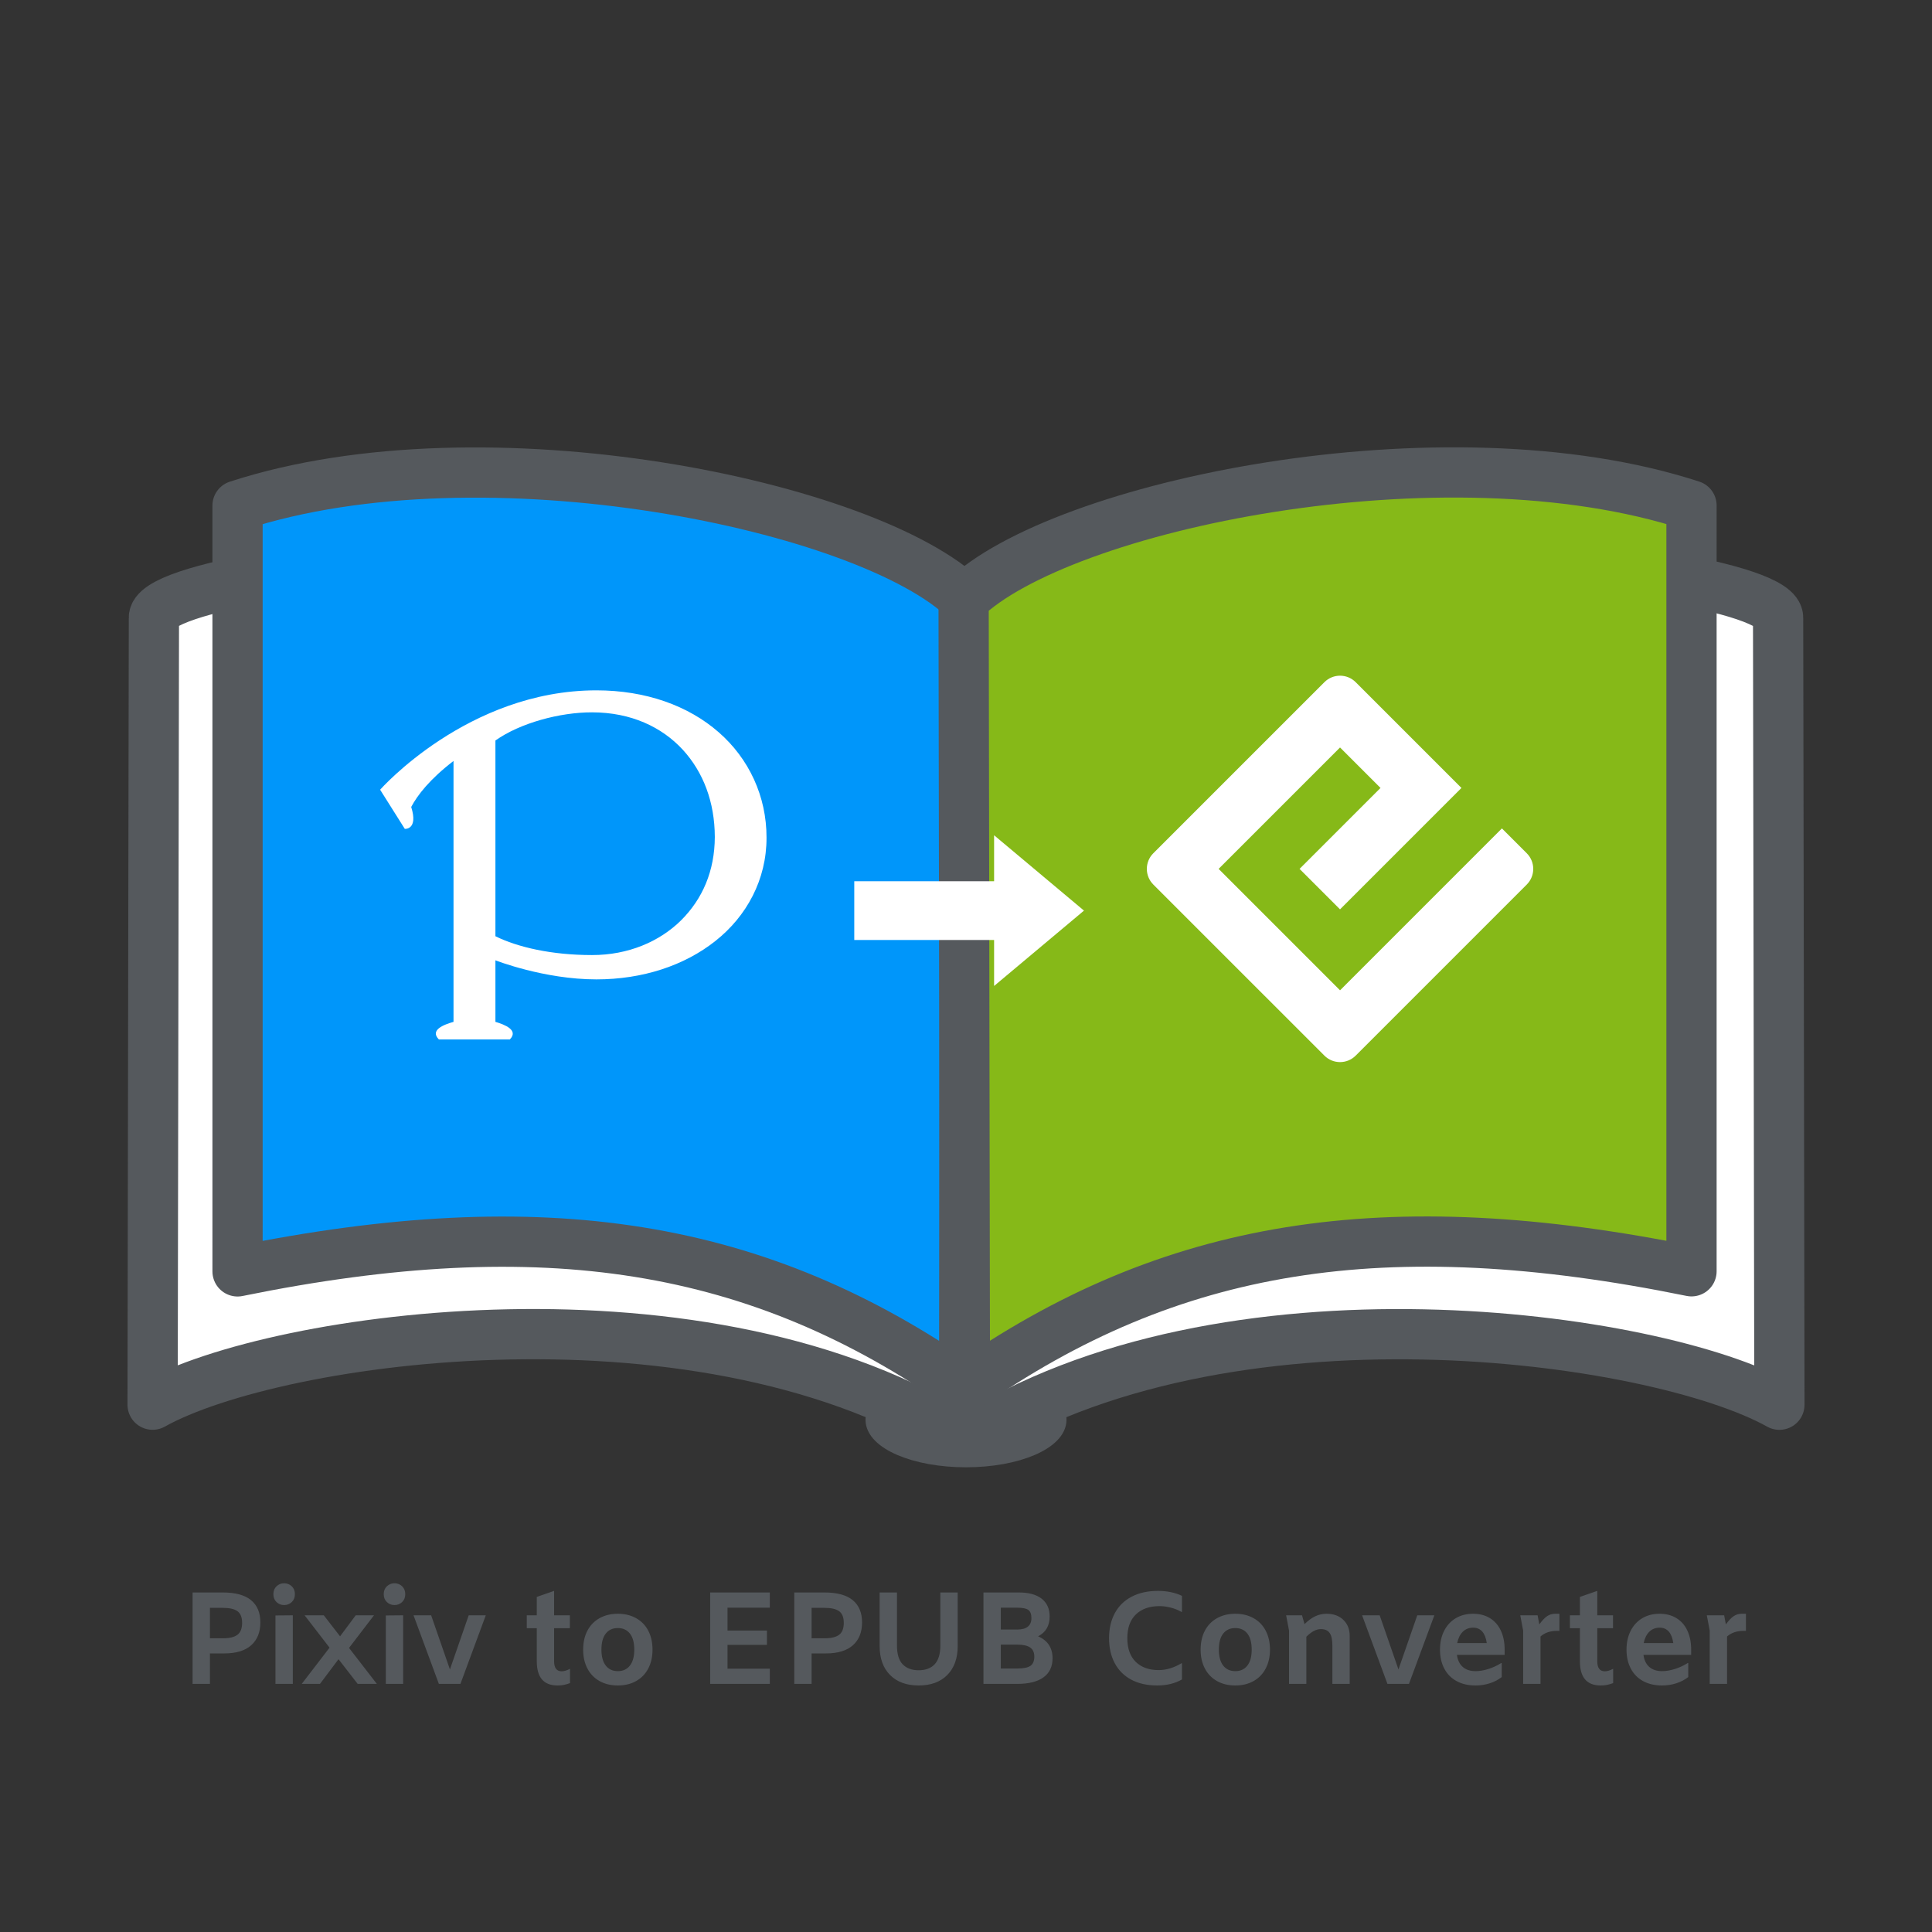 <?xml version="1.0" encoding="utf-8"?>
<svg xmlns="http://www.w3.org/2000/svg" viewBox="0 0 500 500" xmlns:bx="https://boxy-svg.com" width="500px" height="500px"><rect x="0" y="0" width="500" height="500" fill="#333333" stroke="none"/><defs><style>@import url(https://fonts.googleapis.com/css2?family=Amiko%3Aital%2Cwght%400%2C400%3B0%2C600%3B0%2C700&amp;display=swap);</style></defs><g><title>pixiv2epub</title><g transform="matrix(1, 0, 0, 1, 0.001, 13.666)"><title>本</title><ellipse style="stroke-width: 4px; stroke: rgb(85, 89, 93); fill: rgb(85, 89, 93);" cx="250" cy="353.753" rx="24.012" ry="10.316"><title>背表紙</title></ellipse><path style="stroke-linejoin: round; stroke-width: 13; stroke: rgb(85, 89, 93); fill: rgb(255, 255, 255);" d="M 39.829 146.265 L 39.491 349.863 C 71.374 332.017 183.168 316.04 250.191 359.333 L 249.516 155.059 C 247.002 112.951 38.896 130.644 39.829 146.265 Z"><title>ページ下</title></path><path style="stroke-linejoin: round; stroke-width: 13; stroke: rgb(85, 89, 93); fill: rgb(255, 255, 255);" d="M 250.146 341.968 L 249.808 138.37 C 281.691 156.216 393.485 172.193 460.508 128.9 L 459.833 333.174 C 457.319 375.282 249.213 357.589 250.146 341.968 Z" transform="matrix(-1, 0, 0, -1, 710.316, 488.245)"><title>ページ下</title></path><path style="stroke-linecap: round; stroke-linejoin: round; stroke-width: 13; stroke: rgb(85, 89, 93); fill: rgb(0, 150, 250);" d="M 249.854 141.53 C 225.005 117.228 125.513 96.304 61.475 117.179 L 61.476 315.367 C 140.852 299.203 196.36 308.189 249.517 345.467 L 249.854 141.53 Z"><title>ページ上</title></path><path style="stroke-linecap: round; stroke-linejoin: round; stroke-width: 13; stroke: rgb(85, 89, 93); fill: rgb(134, 185, 24);" d="M 437.759 312.537 C 412.91 336.839 313.418 357.763 249.38 336.888 L 249.381 138.7 C 328.757 154.864 384.265 145.878 437.422 108.6 L 437.759 312.537 Z" transform="matrix(-1, 0, 0, -1, 687.139, 454.041)"><title>ページ上</title></path><path d="M 98.375 190.711 L 104.76 200.846 C 104.76 200.846 108.292 201.143 106.421 195.172 C 108.036 192.121 111.197 188.013 117.369 183.271 L 117.369 250.791 C 114.708 251.541 111.193 252.951 113.59 255.352 L 131.93 255.352 C 134.35 252.928 130.537 251.47 128.213 250.791 L 128.213 234.862 C 128.213 234.862 140.787 239.798 154.343 239.798 C 166.254 239.798 177.091 236.255 185.151 229.853 C 193.213 223.485 198.405 213.982 198.375 203.115 C 198.398 192.449 193.834 182.659 185.975 175.82 C 178.121 168.956 167.124 164.995 154.343 164.995 C 121.032 164.995 98.375 190.711 98.375 190.711 M 128.213 228.63 L 128.213 214.122 L 128.213 177.976 C 134.574 173.454 144.892 170.669 153.224 170.686 C 163.346 170.694 171.295 174.519 176.668 180.325 C 182.036 186.166 184.965 193.925 184.992 202.945 C 184.959 211.733 181.828 218.97 176.253 224.523 C 170.68 230.029 162.574 233.508 153.224 233.502 C 153.21 233.502 153.193 233.502 153.179 233.502 C 153.178 233.502 153.177 233.502 153.177 233.502 C 142.766 233.502 134.003 231.483 128.213 228.63" style="stroke-width: 1; fill: rgb(255, 255, 255);"><title>pixiv</title></path><path d="M 346.8 242.627 L 315.376 211.201 L 346.8 179.779 L 357.275 190.253 L 336.324 211.201 L 346.799 221.676 L 378.223 190.254 L 350.849 162.881 C 348.614 160.643 344.988 160.643 342.751 162.881 L 298.476 207.155 C 296.241 209.39 296.241 213.016 298.476 215.253 L 342.751 259.526 C 344.988 261.763 348.614 261.763 350.849 259.526 L 395.123 215.253 C 397.359 213.016 397.359 209.39 395.123 207.155 L 388.696 200.73 L 346.8 242.627 Z" style="stroke-width: 1; fill: rgb(255, 255, 255);"><title>eoub</title></path><g transform="matrix(1, 0, 0, 1, 0, -28)"><title>arrow</title><rect x="221.584" y="242.898" width="44.643" height="14.205" style="stroke: rgb(255, 255, 255); fill: rgb(255, 255, 255);"/><path d="M 300.008 147.414 L 318.44 169.398 L 281.576 169.398 L 300.008 147.414 Z" style="fill: rgb(255, 255, 255); stroke: rgb(255, 255, 255);" transform="matrix(0, 1, -1, 0, 427.169, -50.008)"/></g></g><path d="M 49.84 412.13 L 57.66 412.13 Q 62.55 412.13 64.97 414.12 Q 67.38 416.11 67.38 419.88 Q 67.38 423.69 65 425.8 Q 62.62 427.9 58.07 427.9 L 54.33 427.9 L 54.33 435.79 L 49.84 435.79 Z M 57.69 423.99 Q 60.24 423.99 61.45 423.08 Q 62.66 422.16 62.66 419.98 Q 62.66 417.87 61.47 416.99 Q 60.28 416.11 57.66 416.11 L 54.33 416.11 L 54.33 423.99 Z M 73.53 415.39 Q 72.38 415.39 71.56 414.61 Q 70.75 413.83 70.75 412.57 Q 70.75 411.31 71.56 410.53 Q 72.38 409.75 73.53 409.75 Q 74.69 409.75 75.51 410.53 Q 76.32 411.31 76.32 412.57 Q 76.32 413.83 75.51 414.61 Q 74.69 415.39 73.53 415.39 Z M 75.78 418.04 L 75.78 435.79 L 71.29 435.79 L 71.29 418.08 Z M 92.57 435.79 L 87.61 429.4 L 82.81 435.79 L 78.09 435.79 L 85.29 426.41 L 78.83 418.04 L 83.8 418.04 L 88.01 423.48 L 92.06 418.04 L 96.79 418.04 L 90.33 426.48 L 97.53 435.79 Z M 102.1 415.39 Q 100.94 415.39 100.12 414.61 Q 99.31 413.83 99.31 412.57 Q 99.31 411.31 100.12 410.53 Q 100.94 409.75 102.1 409.75 Q 103.25 409.75 104.07 410.53 Q 104.88 411.31 104.88 412.57 Q 104.88 413.83 104.07 414.61 Q 103.25 415.39 102.1 415.39 Z M 104.34 418.04 L 104.34 435.79 L 99.85 435.79 L 99.85 418.08 Z M 125.72 418.04 L 119.16 435.79 L 113.58 435.79 L 107.02 418.04 L 111.58 418.04 L 116.44 432.05 L 121.3 418.04 Z M 143.4 418.04 L 147.48 418.04 L 147.48 421.38 L 143.4 421.38 L 143.4 429.94 Q 143.4 432.53 145.38 432.53 Q 146.29 432.53 147.52 431.88 L 147.52 435.59 Q 146.67 435.89 145.94 436.05 Q 145.21 436.2 144.29 436.2 Q 138.92 436.2 138.92 429.94 L 138.92 421.38 L 136.33 421.38 L 136.33 418.04 L 138.92 418.04 L 138.92 413.28 L 143.4 411.72 Z M 159.9 436.2 Q 157.21 436.2 155.17 435.06 Q 153.13 433.92 152.02 431.81 Q 150.92 429.71 150.92 426.92 Q 150.92 424.13 152.02 422.02 Q 153.13 419.91 155.17 418.78 Q 157.21 417.64 159.9 417.64 Q 162.58 417.64 164.62 418.78 Q 166.66 419.91 167.77 422.02 Q 168.87 424.13 168.87 426.92 Q 168.87 429.71 167.77 431.81 Q 166.66 433.92 164.62 435.06 Q 162.58 436.2 159.9 436.2 Z M 159.9 432.49 Q 161.9 432.49 163.02 431.05 Q 164.15 429.6 164.15 426.92 Q 164.15 424.2 163.02 422.77 Q 161.9 421.34 159.9 421.34 Q 157.89 421.34 156.77 422.77 Q 155.65 424.2 155.65 426.92 Q 155.65 429.6 156.77 431.05 Q 157.89 432.49 159.9 432.49 Z M 188.28 416.07 L 188.28 421.99 L 198.48 421.99 L 198.48 425.69 L 188.28 425.69 L 188.28 431.85 L 199.23 431.85 L 199.23 435.79 L 183.79 435.79 L 183.79 412.13 L 199.23 412.13 L 199.23 416.07 Z M 205.56 412.13 L 213.38 412.13 Q 218.27 412.13 220.69 414.12 Q 223.1 416.11 223.1 419.88 Q 223.1 423.69 220.72 425.8 Q 218.34 427.9 213.78 427.9 L 210.04 427.9 L 210.04 435.79 L 205.56 435.79 Z M 213.41 423.99 Q 215.96 423.99 217.17 423.08 Q 218.37 422.16 218.37 419.98 Q 218.37 417.87 217.18 416.99 Q 215.99 416.11 213.38 416.11 L 210.04 416.11 L 210.04 423.99 Z M 237.75 436.2 Q 233.03 436.2 230.34 433.48 Q 227.65 430.76 227.65 426 L 227.65 412.13 L 232.14 412.13 L 232.14 425.9 Q 232.14 429.16 233.6 430.71 Q 235.07 432.26 237.75 432.26 Q 240.47 432.26 241.92 430.68 Q 243.36 429.09 243.36 425.9 L 243.36 412.13 L 247.85 412.13 L 247.85 426 Q 247.85 430.76 245.16 433.48 Q 242.48 436.2 237.75 436.2 Z M 268.66 423.48 Q 270.5 424.27 271.45 425.69 Q 272.4 427.12 272.4 429.16 Q 272.4 432.39 270.06 434.09 Q 267.71 435.79 263.26 435.79 L 254.52 435.79 L 254.52 412.13 L 263.66 412.13 Q 267.51 412.13 269.58 413.74 Q 271.65 415.36 271.65 418.35 Q 271.65 421.92 268.66 423.48 Z M 259.01 416.07 L 259.01 421.72 L 263.26 421.72 Q 265.09 421.72 266.01 420.97 Q 266.93 420.22 266.93 418.79 Q 266.93 417.23 266.13 416.65 Q 265.33 416.07 263.29 416.07 Z M 263.26 431.81 Q 265.67 431.81 266.67 431.12 Q 267.68 430.42 267.68 428.72 Q 267.68 427.12 266.6 426.37 Q 265.53 425.63 263.29 425.63 L 259.01 425.63 L 259.01 431.81 L 263.26 431.81 Z M 299.5 436.2 Q 295.59 436.2 292.78 434.7 Q 289.98 433.21 288.5 430.44 Q 287.02 427.67 287.02 423.96 Q 287.02 420.25 288.52 417.48 Q 290.01 414.71 292.87 413.22 Q 295.73 411.72 299.7 411.72 Q 301.37 411.72 302.98 412.04 Q 304.6 412.37 305.89 413.01 L 305.89 417.16 L 305.76 417.16 Q 304.46 416.41 302.95 416.04 Q 301.44 415.66 300.08 415.66 Q 296.2 415.66 293.97 417.81 Q 291.75 419.95 291.75 423.96 Q 291.75 427.94 293.92 430.08 Q 296.1 432.22 299.87 432.22 Q 301.34 432.22 302.85 431.76 Q 304.36 431.3 305.76 430.45 L 305.89 430.45 L 305.89 434.64 Q 303.17 436.2 299.5 436.2 Z M 319.69 436.2 Q 317.01 436.2 314.97 435.06 Q 312.93 433.92 311.82 431.81 Q 310.72 429.71 310.72 426.92 Q 310.72 424.13 311.82 422.02 Q 312.93 419.91 314.97 418.78 Q 317.01 417.64 319.69 417.64 Q 322.38 417.64 324.42 418.78 Q 326.46 419.91 327.56 422.02 Q 328.67 424.13 328.67 426.92 Q 328.67 429.71 327.56 431.81 Q 326.46 433.92 324.42 435.06 Q 322.38 436.2 319.69 436.2 Z M 319.69 432.49 Q 321.7 432.49 322.82 431.05 Q 323.94 429.6 323.94 426.92 Q 323.94 424.2 322.82 422.77 Q 321.7 421.34 319.69 421.34 Q 317.69 421.34 316.56 422.77 Q 315.44 424.2 315.44 426.92 Q 315.44 429.6 316.56 431.05 Q 317.69 432.49 319.69 432.49 Z M 343.32 417.64 Q 346.01 417.64 347.66 419.22 Q 349.3 420.8 349.3 423.38 L 349.3 435.79 L 344.82 435.79 L 344.82 425.93 Q 344.82 423.62 344.12 422.62 Q 343.42 421.61 341.82 421.61 Q 340.06 421.61 338.08 423.59 L 338.08 435.79 L 333.6 435.79 L 333.6 421.99 L 332.85 418.04 L 336.96 418.04 L 337.61 420.32 Q 339.07 418.89 340.43 418.27 Q 341.79 417.64 343.32 417.64 Z M 371.21 418.04 L 364.64 435.79 L 359.07 435.79 L 352.51 418.04 L 357.06 418.04 L 361.92 432.05 L 366.79 418.04 Z M 389.4 428.28 L 377.05 428.28 Q 377.33 430.32 378.57 431.41 Q 379.81 432.49 381.88 432.49 Q 383.41 432.49 385.2 431.93 Q 386.98 431.37 388.51 430.39 L 388.65 430.39 L 388.65 434.02 Q 387.29 435.08 385.54 435.64 Q 383.79 436.2 381.85 436.2 Q 379.06 436.2 376.99 435.08 Q 374.91 433.96 373.79 431.85 Q 372.67 429.74 372.67 426.92 Q 372.67 424.16 373.74 422.06 Q 374.81 419.95 376.75 418.79 Q 378.69 417.64 381.24 417.64 Q 383.72 417.64 385.57 418.76 Q 387.42 419.88 388.41 421.99 Q 389.4 424.1 389.4 426.92 Z M 381.24 421.24 Q 379.64 421.24 378.57 422.29 Q 377.5 423.35 377.12 425.22 L 384.77 425.22 Q 384.5 423.28 383.62 422.26 Q 382.73 421.24 381.24 421.24 Z M 403.57 417.64 L 403.57 422.06 L 402.99 422.06 Q 400.34 422.06 398.68 423.52 L 398.68 435.79 L 394.19 435.79 L 394.19 421.99 L 393.44 418.04 L 397.93 418.04 L 398.37 420.39 Q 399.49 418.86 400.41 418.25 Q 401.33 417.64 402.45 417.64 Z M 413.37 418.04 L 417.45 418.04 L 417.45 421.38 L 413.37 421.38 L 413.37 429.94 Q 413.37 432.53 415.34 432.53 Q 416.26 432.53 417.48 431.88 L 417.48 435.59 Q 416.63 435.89 415.9 436.05 Q 415.17 436.2 414.25 436.2 Q 408.88 436.2 408.88 429.94 L 408.88 421.38 L 406.29 421.38 L 406.29 418.04 L 408.88 418.04 L 408.88 413.28 L 413.37 411.72 Z M 437.67 428.28 L 425.33 428.28 Q 425.6 430.32 426.84 431.41 Q 428.08 432.49 430.15 432.49 Q 431.68 432.49 433.47 431.93 Q 435.25 431.37 436.78 430.39 L 436.92 430.39 L 436.92 434.02 Q 435.56 435.08 433.81 435.64 Q 432.06 436.2 430.12 436.2 Q 427.33 436.2 425.26 435.08 Q 423.18 433.96 422.06 431.85 Q 420.94 429.74 420.94 426.92 Q 420.94 424.16 422.01 422.06 Q 423.08 419.95 425.02 418.79 Q 426.96 417.64 429.51 417.64 Q 431.99 417.64 433.84 418.76 Q 435.7 419.88 436.68 421.99 Q 437.67 424.1 437.67 426.92 Z M 429.51 421.24 Q 427.91 421.24 426.84 422.29 Q 425.77 423.35 425.39 425.22 L 433.04 425.22 Q 432.77 423.28 431.89 422.26 Q 431 421.24 429.51 421.24 Z M 451.85 417.64 L 451.85 422.06 L 451.28 422.06 Q 448.62 422.06 446.96 423.52 L 446.96 435.79 L 442.47 435.79 L 442.47 421.99 L 441.72 418.04 L 446.21 418.04 L 446.65 420.39 Q 447.77 418.86 448.69 418.25 Q 449.61 417.64 450.73 417.64 Z" style="fill: rgb(85, 89, 93); text-wrap-mode: nowrap;"/></g></svg>